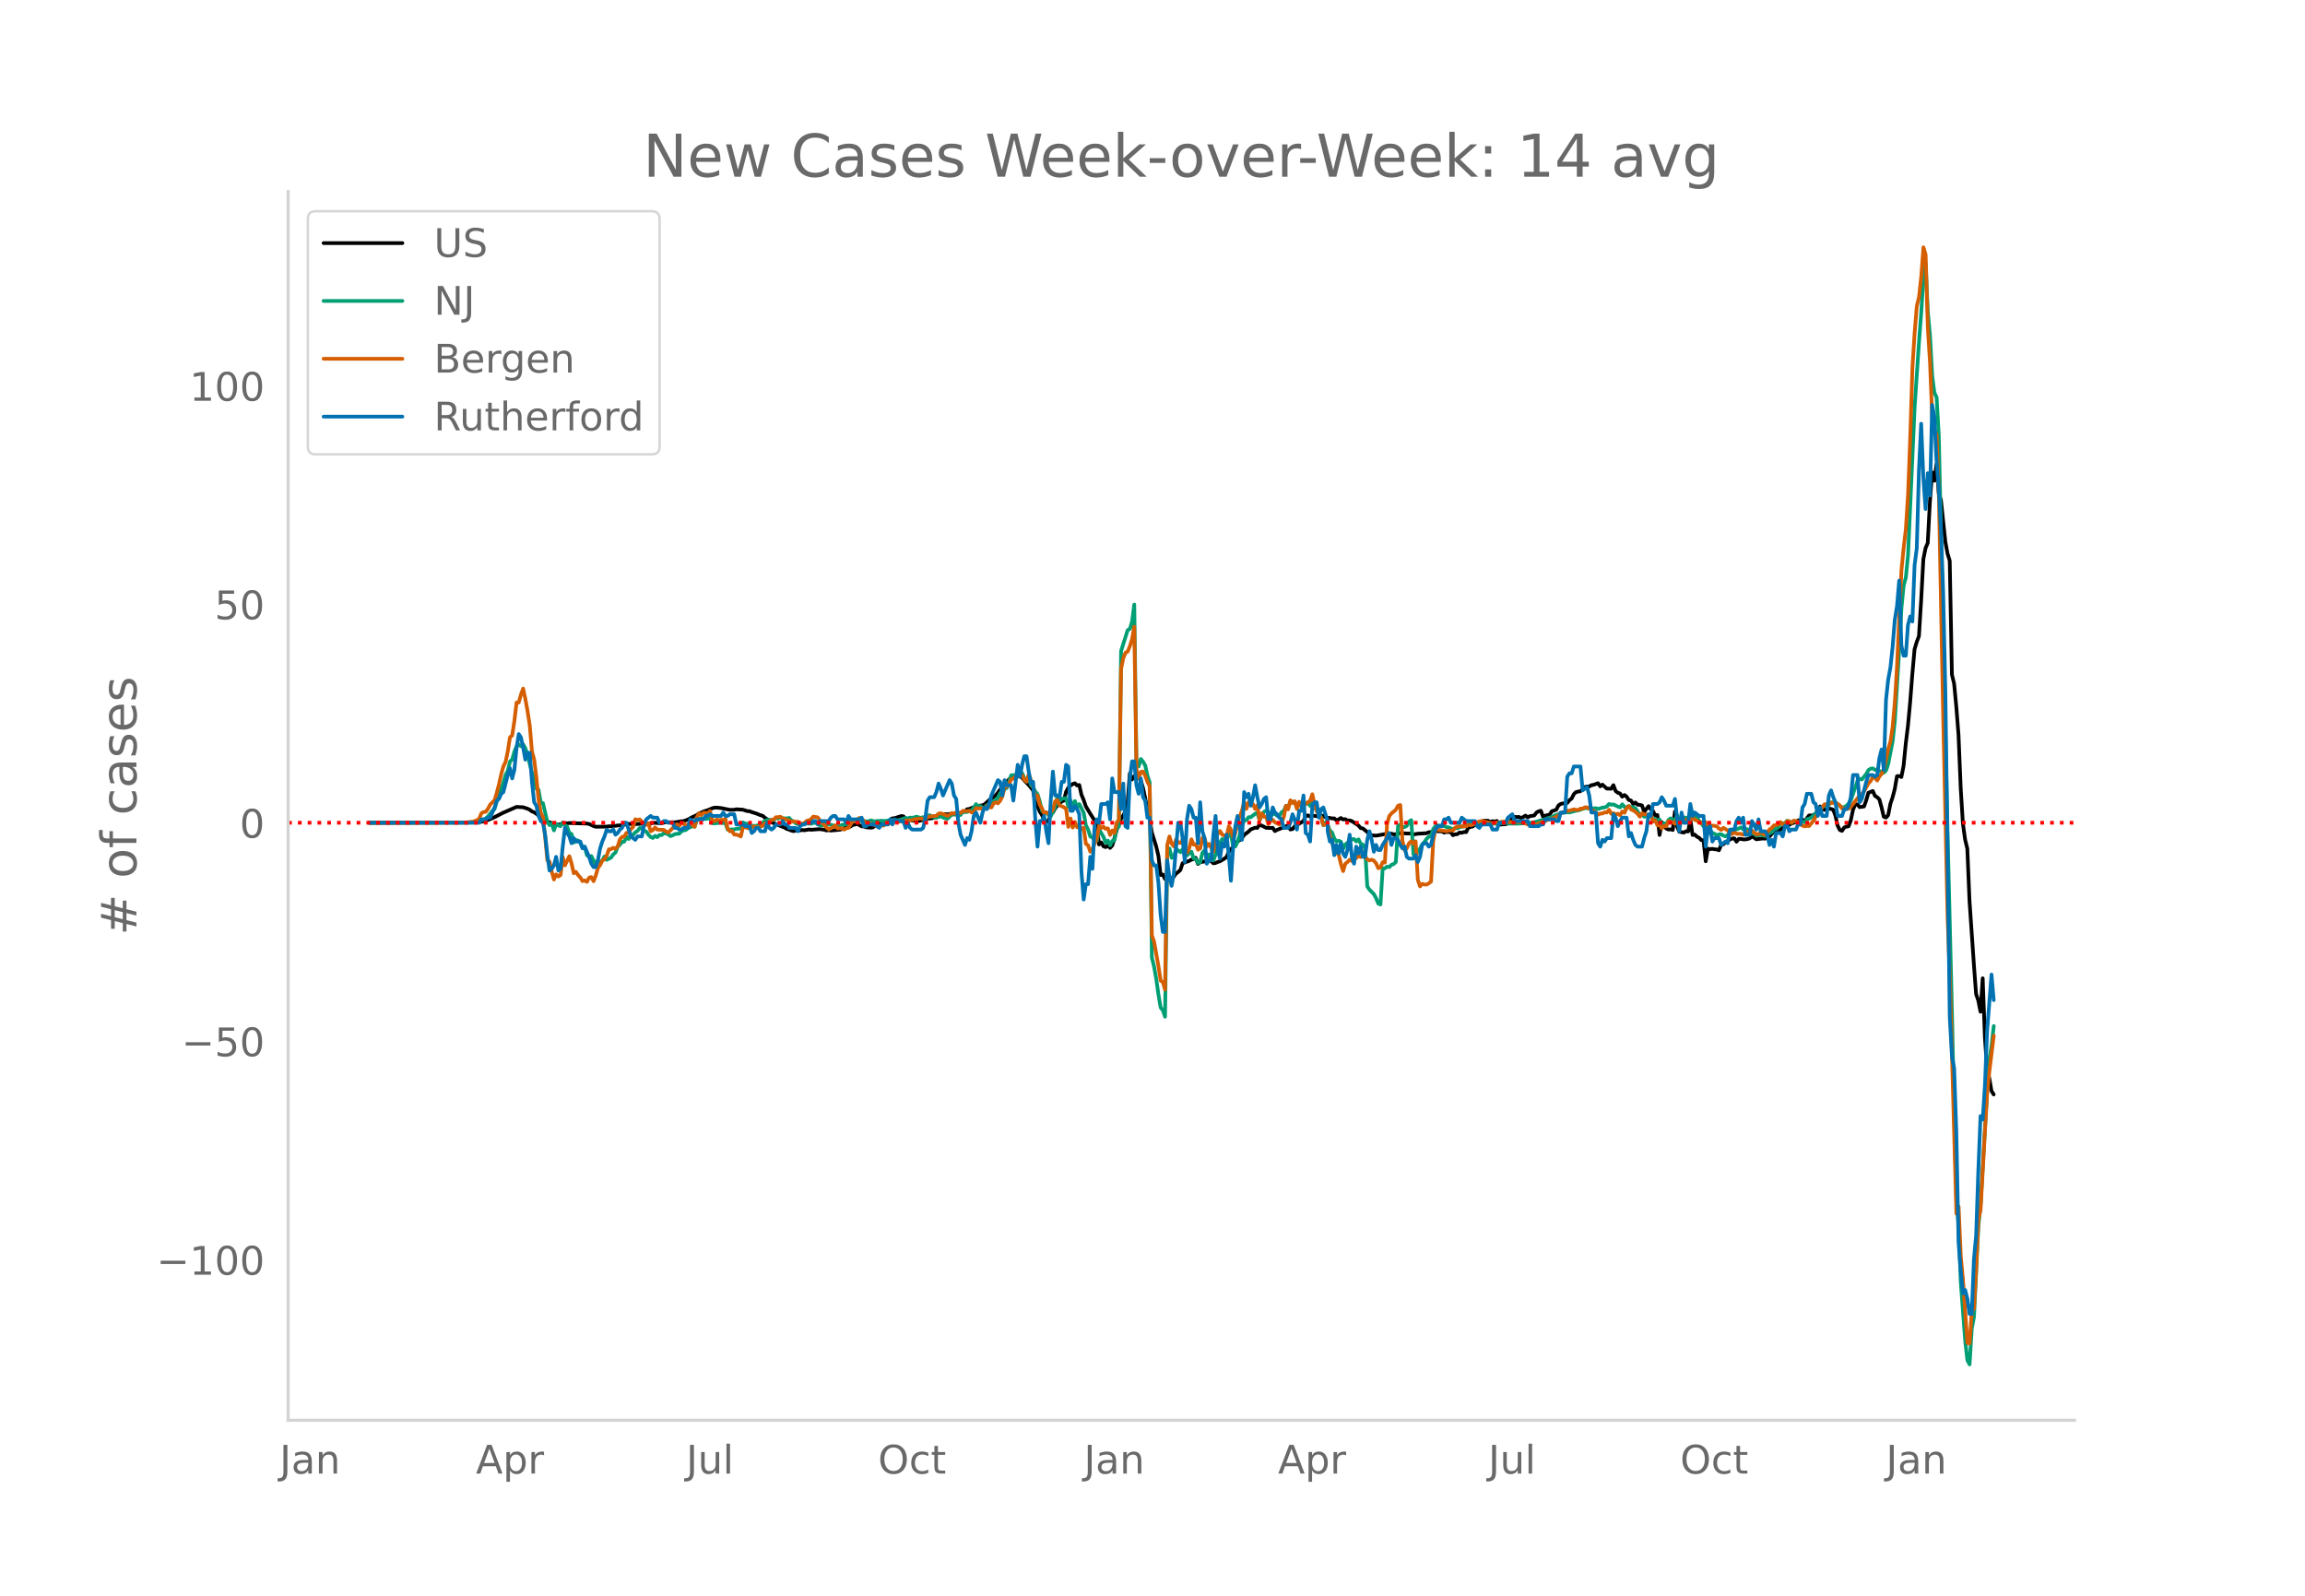 <svg height="864" viewBox="0 0 936 648" width="1248" xmlns="http://www.w3.org/2000/svg" xmlns:xlink="http://www.w3.org/1999/xlink"><defs><style>*{stroke-linecap:butt;stroke-linejoin:round}</style></defs><g id="figure_1"><path d="M0 648h936V0H0z" style="fill:#fff" id="patch_1"/><g id="axes_1"><path d="M117 576.72h725.4V77.76H117z" style="fill:none" id="patch_2"/><path clip-path="url(#pece4d42231)" d="m149.973 334.1 41.94-.116 2.678-.154 1.784-.33 1.785-.52 2.677-1.163 3.57-1.824 5.354-2.34 2.677.156 1.785.59.892.408.892.692.893.326 5.354 3.788 2.677.917.892.235.893.11.892-.158.892-.363 1.785-.032.893-.107 7.138.212.893.156 1.785.856.892.28 4.462-.058.892-.144.892.027.893-.21.892.015.892-.153.893-.026 3.57-.6 3.569.046 1.784-.164.893.054.892-.124 1.785.013.892-.255.893-.02 1.784.155.893-.004 1.784-.463.893.153 1.785-.062.892.035 2.677-.444.892-.046 1.785-.65 1.785-1.012 1.784-.772.893-.692.892-.288.893-.487 1.784-.555 1.785-.761.892-.243.893-.039 1.784.175 3.57.723 1.785-.013.892-.202 2.677.174 1.785.575.892.03.892.368 1.785.544 1.785.714.892.247.893.815 1.784 1.105.893.458.892.65.892.276.893.451 1.785.692.892.357.892.558.893.222.892.407.892.228.893-.222 1.784-.09.893-.137.892.093 1.785-.317.892.113 3.57-.258 1.784.256.893.29.892-.124.892.15 3.57-.313 1.785-.509.892-.578.892.062.893-.34.892-.618.892-.13.893-.246 1.785.975.892.055.892.306 1.785.185.892-.086.893-.604.892-.21.892-.726.893-.25.892.164 1.785-.445.892-1.135.893-.512.892-.054 2.677-.869.892.093.893 1.132 1.784.363.893.233.892.09.893-.092.892.202.892-.27.893-.038 1.784-.724.893.012.892-.115.892-.339 1.785-.325 1.785-.544.892-.483.893.154.892-.206.892.294.893-.272.892.254.892.008.893-.365.892-.848.892-.082.893-.91.892-.088.893-.418.892-.253 1.785-.293.892-.44.892-.075.893-.456 1.784-1.65 2.678-1.985.892-1.052.892-1.296.893-.662.892-1.034.892-1.317.893-1.06 1.784-1.315 1.785-.273.892.264.893.602.892 1.113 1.785 1.815 1.785 2.224.892 4.897.892 1.61.893 2.071.892 1.408.892 1.856.893.6.892.34.893-3.51.892-.315.892-1.599.893-1.166.892-.92.892-.743.893-.395.892-3.553.892-1.628.893-.863.892-.656.893-.321.892.885.892-.175.893 3.95.892 2.118.892 2.623 1.785 2.948 1.785 2.804.892 1.996.892 7.7.893-.816.892 1.55.893.342.892-.616.892.924.893-.967.892-2.92.892-3.414.893-2.085.892-2.401.892-1.371.893-1.703.892-3.61.893-11.732.892 2.42.892-1.327.893.502.892.172.892 1.074.893 3.025.892 4.141.892 4.807.893 3.394.892 5.716 1.785 5.71.892 3.798.893 7.794.892-.21.892 1.813.893-1.582.892 1.208.892.119.893-.638.892-1.312.892-.602.893-.862.892-2.721 2.677-.943.893-.508.892-.21.892-.537.893 2.484.892-.674 1.785-.34.892.113.893-.534.892.294.892.888.893-.137.892-.416.892-.258 1.785-1.059.892-.692.893-2.049 2.677-3.15.892-1.165.893-.512.892-.742.892-1.35 1.785-1.344.892-.898 1.785-.688.892.086.893-1.298.892.352 1.785.905 1.785.07.892-.085.892 1.335.893-.498 2.677-1.007.892-.423.892-.272.893 1.555.892-.153.893-1.135 3.569-2.11.892-2.062.893-.264.892.49.892-.386 2.678.297.892-.32.892.096.893.61.892.208.892.034.893.219.892-.033.892.8.893-.382.892-.564.893.573.892-.104.892.553.893-.043.892.29 2.677 1.745.892 1.064.893.156 1.784 1.437.893.946.892.4 1.785.151 1.785-.3 2.677-.495.892.094.892-.137.893.297.892-.02.893-.368.892-.086 2.677.13 1.785.023.892.384 1.785-.315 3.57-.201.892-.38 1.784-.22.893-.285 2.677.143.892.493.892-.228 1.785-.027.893 1.315.892-.372.892-.049.893-.677.892.13.892-.356.893.07.892-1.847 1.785-.46.892-.61 1.785.068.892-.18.893-1.618 1.784.04.893.51.892-.358.892.162.893-.239.892 1.49 2.677-.186 1.785-.52.892-2.081.893-.371.892.081.892-.06.893.451.892-.404.892-.565.893.705.892-.488 1.785-.277.892-1.2.893-.5.892-.227.892 2.451.893-.44 1.784-.47.893-1.341 1.784-.59.893-1.746.892-.616.893-.207 1.784-.205.893-1.112.892-.67.892-1.776.893-.878 1.784-.347.893-.745.892-.94.893-.219.892.031.892-.573.893-.126 1.784-.656.893 1.271.892-.697 1.785 1.607 1.785.067.892-1.457.892 2.367.893.708.892.295.892 1.293.893-.663.892.634.892 1.385.893.227.892 1.426.892-.629.893.878.892.07.893.239.892 2.57 1.785-2.274.892 1.279.892.643.893 1.884.892-.213.892 8.113.893-5.213 1.785 2.559.892.443.892-.078.893.25.892-7.486.892 6.12.893 2.088 1.784.33.893-.519.892.072.892-4.886.893 6.318.892-.159.893.846.892.454.892.945.893.033.892 8.552.892-5.09.893.193.892-.156.892.187.893.063.892.34.893-2.116.892-.309.892-.778 1.785-1.17.892-.374.893-.113.892 1.377.892-1.144.893.016.892.185.893.005.892-.138.892-.29.893-.79.892.508.892.671 2.677-.33.893.087.892-1.256.892.356.893-1.055.892-.798.893-.61 1.784-.234 1.785-1.47.892-.395.893-.152.892-.552 1.785-.56.892-.71.893-.088.892-.243.892.878.893-1.397.892-1.153.892.01.893-.122.892-.695.892-.965.893-1.883.892.492.893.883.892-.176.892-.324.893.145.892.335.892 2.353.893 4.082.892 1.77.892.346.893-1.361.892-.348.892-.16.893-2.401.892-4.303.893-2.078.892-.11.892 1.125 1.785-.255.892-2.48.893-3.087 1.784-.725.893 2.007.892.527.893.896.892 3.284.892 3.739.893.346.892-.985.892-4.59.893-2.623.892-3.425.892-5.178.893-.083.892.413.892-4.459.893-9.082.892-7.275.893-9.621.892-11.47.892-9.953.893-3.021.892-2.348.892-14.496.893-16.705.892-4.502.892-2.135.893-16.978.892-11.688.893 3.42.892-6.736.892 11.864.893 2.671 1.784 16.958.893 4.855.892 2.875.892 46.237.893 3.735.892 9.397.893 11.402.892 21.688.892 14.328.893 6.45.892 3.666.892 21.298 1.785 25.901.892 11.88.893 2.61.892 4.551.892-13.584.893 24.063.892 12.825.893 3.726.892 5.124.892 1.442h0" style="fill:none;stroke:#000;stroke-linecap:round;stroke-width:1.5" id="line2d_1"/><path clip-path="url(#pece4d42231)" d="m149.973 334.1 41.048-.101 1.785-.135 1.785-.34.892-.429.892-.197.893-.592.892-.789 1.785-2.257.892-.8.893-3.084 2.677-7.515.892-3.206.892-1.628.893-3.826.892-.798.893-3.162.892-2.162.892-.804.893.737.892-.752.892 1.579.893 2.727 1.784 7.216.893 1.949.892 4.525.893.45.892 5.203.892.234 1.785 7.573.892 1.337.893-.622.892 2.747.892-2.583.893.597.892.284.892-1.485.893.977.892.719.893 2.607.892.364.892 3.471.893-1.058.892.27.892.957.893 1.992.892-.45.892 3.4.893.686.892-.32 1.785 3.545.892-1.774.893.875.892-.842.892-1.62.893 1.354 1.784-.912.893-1.308.892-.742.892-2.397.893-.817.892-1.091.893-.139.892-1.976.892.935.893-1.747.892.06.892-1.02.893-.571.892-1.179.892.016.893 1.08.892.316.893 1.298.892.933.892.384.893-.845.892.53.892-.895.893.037.892-.783.892.151.893.343.892.706.893-.311.892-.505 1.785-.196.892-.94.892-.377.893-.148.892-.854.892-.272.893-.462.892.208.892-2.492.893-.652 1.785-.09.892.103.892-.074.893-.537.892 2.372.892.061 1.785-.19.892-.096.893.176.892-.156.893 2.786.892.039.892-.127.893.044.892-.282 1.785-.122.892-2.454.892.437.893.1.892.613.892.233 1.785.025.893-.31.892-.623.892-.3.893-.807.892-.363.892-.091 1.785.11.892-.77.893.108.892-.266.893.202 1.784.09.893-.216.892 1.053.892.358.893.732.892.393.892.145.893-.033.892-.456 2.677.164.893-.341 1.784.036.893 1.036.892-.072.892-.36.893-.16 1.784.283.893.281 1.785.31.892.128.892-.676 1.785-.301.892-.288.893-.895.892-.53.892.393.893.164.892-.1.893.035.892-.149.892.23.893.061.892-.434 1.785.399.892-.187.892.015.893-.105.892.111.892-.051 1.785-.301 1.785-.057.892.072.893-.051.892-.236.892-.37.893-.235.892.185.892-.342.893.136 1.785-.52.892.326.892.151.893-.26.892.309.892-.983.893-.092.892.531.892.171.893.299.892-.47.893-.185.892.538.892.352.893.181.892-.85.892-1.1.893.246.892-.413.892.703.893-.157.892-1.51.892.387.893-.094.892-.428.893-.3.892-1.02.892-1.407.893.879.892-.128.892.814.893-.252.892-.973.892-.316.893.072.892-1.233.893-.594.892-.95.892-1.847.893.026.892-1.63.892-.435 1.785-5.148 1.785-.116 1.784-.705.893-.063.892 2.174.893 1.198.892-.959.892 2.432.893.88.892 1.768.892 1.095.893 2.88.892 3.787.892.787.893-.117.892 1.063.893.528 1.784-3.631.893-3.94.892 1.411.892-.886.893-.221.892-.052.892 3.542.893-2.544.892 2.493.893-2.32.892 2.627.892-1.419 1.785 3.578.892 5.095.893 1.67.892 2.854.892.332.893 1.501.892-.174.892-4.533 1.785 2.978.893 2.371.892-.804.892 1.896.893-1.794.892-.278.892-5.081.893-.47.892-71.312 2.677-8.461.893-.508.892-2.986.892-6.893.893 64.68.892 1.045.892-3.02.893 1.11.892 1.566.892 4.173.893 2.654.892 71.107.892 3.662.893 5.099.892 6.317.893 5.258.892 1.072.892 2.625.893-65.704.892-2.607.892 3.789.893-.122.892-3.484 1.785 1.336.892-1.222.893 2.379.892.085.892-.837.893-.581.892 2.73.892.131.893 1.775.892-.397.892-3.835.893-.955.892 3.256.893-1.6.892 1.685.892.696.893-2.4.892-3.194 1.785-3.066 1.784.422.893-3.158.892 1.288.892 4.352.893.097.892-1.882.893-2.869.892-3.6.892-2.217.893-.107.892-1.19.892.003 1.785-1.4.892-.381.893 2.988.892-1.872.893-1.534.892-.46.892.435.893 1.587.892-.615.892-.11.893.77.892.052.892-1.484.893-.495.892-2.076.892.288.893-1.661.892-.355.893.428.892 1.64.892-.984.893.554.892-.68.892.063.893-.683.892 1.377.892-1.436 1.785 3.58.893.902.892 1.597.892 3.207.893-1.126.892 1.067.892 2.202.893.86.892 2.399.892 1.177.893-.245.892.357.893 2.965.892-1.795 1.785-1.442.892-.709.892-.065.893.943.892-.84.892 1.729.893.418.892 1.485.892 15.458.893 1.366 1.785 1.795.892 1.663.892 2.164.893.368.892-14.67.892.007.893-.722.892.204.892-.937.893-.286.892-.85.893-14.78.892-.387.892.969.893-.002.892-.475.892-1.698.893-.608.892 13.973.892-1.718.893.656.892-1.376.892-1.739.893-.957.892-1.272.893-.835.892-.266.892-2.846.893-1.167.892-.368.892.17.893-.022.892.144.892.45.893.114 1.785.782.892-.53.892.099 1.785-.785.892.057.893-.325.892-.524 2.677.007 1.785-.722 1.785.037.892.206 1.785.181.892.079.892-.106.893.039 2.677-.354 1.785.112.892.246.892-.072 1.785.053 5.354-.27 1.785-.368.892-.175 1.785-.53 1.785-.435.892-.406 1.785-.487.892-.52 3.57-1.356.892.004.892-.114.893.104 2.677-.71.892-.118 1.785-.638.892-.32.893.075.892-.127.892.268 1.785-.168.892.322 1.785-.552.892-.081.893-.411.892-1.005.893.324.892-.123 1.785.882.892.316.892-1.24.893 1.088.892.093.892-.48.893.399.892.028.892.508.893 1.208.892 1.782.893-.421.892.797.892-.112.893-.256.892-.456.892 2.787.893-1.028.892.445.892-.175.893 2.583.892-1.112.893.52.892-1.823.892-.67 1.785.794.892-2.016.893 1.988.892-.371.892-.81.893.265.892-.283.892.521.893-2.713.892 1.626.893.533.892 1.523.892.906.893 1.33.892.083.892 2.798.893-1.24.892.96.892.39.893.61.892-.402.893-.013.892.524.892.315.893-.633 1.784-.88.893-1.11.892-.245 1.785-.74.892.716.893-.11.892.11.892 1.257.893.391.892.234.892.706 1.785-.312.892.292.893.126.892-.668 1.785-.756.892-1.319.893-.122.892-.665.892-1.377.893-.093.892-.208.892-.926 1.785.763.892-.692 1.785.464.893-.02.892-.224.892.254.893-1.193.892-.207.892-.495 1.785-1.663.892-.43.893-1.585 1.784-1.037 1.785-.485.893-.93.892.114.892-.085 1.785 1.392.892.725.893-.269.892-.48.892-.955.893-1.371 2.677-7.834.892-.81.893.289 1.784-2.265.893-1.562.892-.558.892-.113.893.582.892.234.893.356.892.007.892.55.893-.891.892-2.677 1.785-9.227.892-8.343 1.785-28.95.892-16.631.892-9.23.893-3.349.892-8.98 2.677-60.12 1.785-26.615.892-11.694.893-14.674.892-5.558.892 19.707.893 9.713.892 16.45.893 6.78.892 1.89.892 15.618 3.57 161.4 1.784 73.275.893 40.906.892 33.067.893 12.396.892 22.778 1.785 23.625.892 7.915.892 1.705.893-14.588.892-4.626 1.785-36.934.892-8.634 2.677-46.302.893-12.533.892-5.894.892-7.873h0" style="fill:none;stroke:#009e73;stroke-linecap:round;stroke-width:1.5" id="line2d_2"/><path clip-path="url(#pece4d42231)" d="m149.973 334.1 37.479-.095 2.677-.095.892-.19h.893l1.784-.667.893-.598.892-2.19.892-.543.893-.082.892-1.264.893-1.659 1.784-1.808.893-3.018.892-3.413.892-4.065.893-3.209.892-1.808.892-4.269.893-5.738.892-.76.893-5.806.892-7.546.892-.027.893-3.25.892-2.379.892 4.256.893 4.88.892 5.928.892 10.51.893 3.277.892 7.178.893 9.137.892 5.248.892 1.713.893 8.144.892 9.449.892.571.893 4.052.892 3.167.892-2.066.893.843.892-.571.892-7.274.893 3.317 1.785-3.711.892 2.936.892 3.957.893-.503.892 1.319.892.951.893 1.441.892-.271.892.584.893-1.672.892-.272.893 1.686.892-2.216.892-3.195.893-1.129.892-1.822.892-.543.893-1.482.892-2.543.892-.081.893-.558.892.422.892-.98.893-2.854.892-1.02.893-.177.892-1.455.892.041.893-1.55.892-.884.892-3.113.893.272.892-.231 1.785 1.78.892.422.893-.625.892 3.236.892-.476.893-1.047.892.843 2.677.15.892.68.893.353 1.785-1.74.892-.966.892-.666.893.68.892-.98.892-.054.893 1.007.892-.571.892-.014.893.34.892.68.892-3.97.893-1.496.892.693.893-.978 1.784.163.893-.83.892 3.74.892.448.893-.707.892.231.892-.163.893.081.892-.448.893 3.929.892 1.101.892-.108.893 1.414.892.054.892.285.893.463.892-3.794.892.014.893.354.892.095 1.785-.735 1.785.272.892-.204.892-.367.893-.979.892-.135 1.785-1.197.892-.19.892-.966.893.014.892-.218.893.775.892.082.892.571.893.027.892.653.892-.245.893.231h.892l.892.83.893-.082.892-.326.893-.843.892-.177.892-.53.893-1.006 1.784.34.893 1.305 1.784 1.7.893 1.1.892.762 1.785-.925.892-.72.893 1.278.892-.095.892.068.893.462.892-.476.892-.258 1.785-2.815.892.204.893-.829.892-.557.893.734.892.49.892 1.019.893-.055.892.068.892.395.893.217.892.626 1.785-.476.892.095.892-.802.893.054.892-.204.893-1.183.892.123.892.245 1.785.122.892-.3 2.677-.203.893-.082.892-.353 2.677-.34.893.421.892-.285.892-.585.893-.313 1.784-.203.893-.055.892-.938.893-.109 1.784.612.893.449.892-.462.892-.707.893.285.892-.53 1.785.23.892-.842.892.054 1.785-.054.893.612.892-.136.892-1.618.893.163.892-.109.892.395.893-.408.892-.898.892.463.893.122.892-1.659.893-.408.892.395.892-1.074.893-1.754.892-3.698.892-.245.893-.965.892-2.053.892-.272.893-.843.892.176.892-.897.893.204.892 1.972.893.652.892-3.032 1.785 5.058.892 4.473.892-.925.893 3.889.892 1.305.892 2.121.893-.408.892.558.893-.68.892-1.06.892-3.345.893-.558.892 2.203 1.785.802.892.68.892 7.287.893-3.399.892 3.685.893-2.284.892 2.148.892-1.115.893 1.917.892-.557.892 6.512.893.585.892 2.596.892-1.1 1.785-4.447.892-5.085.893.966.892-.435.893.788.892-.177.892 2.679.893-1.808.892 1.02.892-4.256.893-1.02.892-61.358.892-4.365.893-2.23.892-.435.893-2.202.892-2.828.892-5.071.893 57.891.892 3.508.892-2.447.893-.15.892 1.754.892 2.474.893 1.7.892 60.584.892 2.542 1.785 10.007.893 5.873.892.53.892 3.114.893-58.721.892-3.494.892 2.91.893 1.141.892-2.814.892 1.237.893.19.892-1.332.893 3.93.892 1.305.892-1.836.893-3.562.892 2.134.892-.135.893 2.216.892-.544.892-4.256.893.218.892 3.222.893-1.006 1.784 3.127.893-4.731.892-2.624.892-1.006.893 1.481.892.354.892.53.893-4.282.892 1.468.892 3.059.893-1.727.892-4.65.893-1.985.892-2.624.892-3.399.893 2.774.892-2.706.892.925.893-.177.892 2.012.892-1.522.893 6.172.892-2.841.893 1.373.892-.095.892 3.113.893-1.319.892-.435.892 1.006.893.367.892.504.892-.911.893-2.04.892-4.677.892 1.441.893-3.657.892 1.074.893-.68.892 3.114.892-2.896.893 1.808.892-1.659.892.789.893-.843.892-.435.892-2.733.893 4.174.892 2.502.893 1.971.892.83.892 2.923.893-.041.892.204.892 4.446.893 2.474.892 2.991.892 1.373.893.68.892 3.753.893 2.923.892-2.978.892-.72.893-.952.892.558.892-1.292.893.068.892-.884.892.503.893-.57.892.393.892 1.06.893.477.892-.3.893.409.892 1.074.892 1.971.893-.34.892-2.094.892.164.893-15.717.892-3.127.892-1.143 1.785-1.468.893-1.645.892-.286.892 14.603.893 3.82.892-.884.892-2.026.893-.815.892 1.047.892-1.007.893 15.677.892 2.637.892-1.033.893.258.892.041.893-.517.892-.72.892-16.438.893-4.962.892.367 3.57.625.892-.285 1.785-.041.892-1.142.892-.408.893-.177.892.136 1.785-.122.892-.585.892.163 1.785-.503.893-.68.892-.353.892-.177.893.041.892.38 1.785.395.892.122 1.785-.312.892.095.892-.435 1.785-.04.893.19 2.677-.041.892-.068.892.122.893-.095.892.204 1.785.856.892.055.893.176.892-.271.892-.028 3.57-1.4.892-.408 1.785-.503 1.784-.707.893-.598.892-.762.893-.516.892-.095.892-.503.893-.041 1.784-.544.893.217.892.014.892-.53.893.04.892-.584.893.027.892.544.892.354 1.785 1.169.892.884.893-.408.892-.041.892-.503.893.095.892-1.101.893 1.658.892-.272.892.53.893-.326.892.64.892-1.523.893.516.892-1.971.892-.775.893 1.387.892.394.892.571.893.857.892 1.114.893-1.427.892.517.892-.028.893.68.892-.802.892 3.045.893-.489.892 1.999.892-.014.893 1.292.892-1.088.893.285.892-2.161 1.785.49.892.625.892-2.094.893 1.033h.892l.892-.49.893-.054.892-.408.892.286.893-.952.892 1.047.893.326.892.626 1.785.748.892-.735.892 2.325.893-1.047 1.784.19.893.218.892.911.893.53.892-.856 1.785 1.101.892 1.333.892.081.893-.734.892.653 1.785.027.892.34.893-.694.892-.516.892.19.893-.653.892.857.892.625.893-.027.892-.83.892.721.893.395 1.784-2.203.893-.625.892-1.034 1.785-.299.892-1.033.893.83.892-.137.892-1.06h.893l.892.707.892-.897.893.108.892.435 1.785 1.469.892.272.893-.177.892.04 1.785-2.175.892-1.631 1.785-2.529.892-1.346.893-1.128 1.784-.096.893-.557 1.784.109.893.394.892.639.892 1.237.893-.109.892.245.892-.095.893-.843 3.57-4.46.892-.611.892-1.142 1.785-3.209.892-1.02.892-1.522.893.367.892 1.006.893-1.713.892-.952.892-1.944 1.785-8.226.892-2.977.893-5.969.892-10.197.892-14.561 1.785-38.803.892-9.096.893-7.573.892-13.99.893-23.453.892-28.32.892-14.045.893-10.836.892-3.711.892-8.185.893-11.951.892 2.978.892 29.666.893 14.235.892 22.148.893 5.343.892 1.74.892 23.82 1.785 90.78 1.785 81.522.892 23.983 2.677 96.205.893-2.923.892 20.244.892 9.667 1.785 25.533.892.136.893-12.998.892-1.142.892-16.138.893-19.905.892-4.092 1.785-32.263.892-15.16.893-8.85 1.784-14.372h0" style="fill:none;stroke:#d55e00;stroke-linecap:round;stroke-width:1.5" id="line2d_3"/><path clip-path="url(#pece4d42231)" d="M149.973 334.1h44.618l.892-1.385h1.785l.892-.692h.893l1.784-4.155.893-2.77.892-.693.892-2.077.893-.692 1.784-6.925.893-2.77.892 4.155.893-3.462.892-9.002.892-5.54.893 1.385.892 4.155.892 4.847.893-2.77h.892l.892 11.772.893 8.31.892 1.384.893 4.155.892 2.077.892.693.893 4.847.892 8.31.892 6.232.893-.693.892-1.384.892-3.463.893 5.54.892-.693.892-9.002.893-7.617.892 2.078.893 1.385.892 2.77.892-2.078.893 1.385h1.784l.893 2.77.892-.693 1.785 4.155.892 2.77.893 1.385h.892l.892-2.77.893-4.847.892-2.77.892-2.077.893-2.77.892.692h.892l.893-.692.892 2.077.892-.692.893-1.385.892-.693.893-2.077h.892l1.785 5.54 1.784 1.385.893-1.385h1.784l.893-4.848.892-2.077 1.785-1.385.892.693h1.785l.892 2.077h.893l.892-.693h.892l.893.693h1.785l.892 2.077h.892l.893.693h.892l.892-.693h1.785l.892-3.462.893.692h.892l.892-.692h2.678l.892-1.385h.892l.893-.692.892.692h3.57l.892-1.385.892 1.385h.893l.892-.692h1.785l.892 4.154h2.677l.892.693h1.785l.892 2.77.893-.693.892-1.385h.893l.892 1.385h1.785l.892-3.462.892 2.077.893.693.892-.693.892-1.385h1.785l.893-1.385.892 1.385h.892l.893 1.385h2.677l.892 1.385.892-2.077.893-.693h.892l.893-.692h1.784l.893-.693h.892l.892 1.385.893-1.385h3.57l.891-1.384.893-.693h.892l.893 1.385h2.677l.892 1.385.892-2.77.893 1.385h3.57l.892-.692.892 3.462h.892l.893-.693h2.677l1.784 1.385.893-1.385h2.677l.892-2.077.893 2.077.892-2.077.892.692h2.677l.893 2.77.892-2.077.892 2.077.893.693h3.57l.892-.693.892-4.154.892-6.925.893-1.385h1.784l.893-2.077.892-3.463.893 2.078.892 2.77 2.677-6.233.892 1.385.893 4.848.892 1.384.892 9.695.893 4.847 1.784 4.155.893-2.77.892.693.893-3.463.892-6.232.892-1.385 1.785 4.155.892-4.155.893-2.077.892.692.892-2.077.893-3.462 2.677-6.233.892.693.893 5.54.892-6.233.892 2.078h1.785l.892 6.232 1.785-14.542.892 4.847.893-4.847.892-3.462h.893l.892 6.232.892 4.847.893-.692.892 15.234.892 11.08.893-10.388h.892l.892-2.077.893 6.232.892 4.848.893-17.312.892-11.772.892 9.695h.893l.892.692.892-6.232h.893l.892-6.925.892.693.893 18.004h.892l.893-2.078.892 1.385.892 2.078.893 23.543.892 11.08.892-6.232h.893l.892-11.08.892 4.847.893-18.004.892-2.077.892 1.385.893-7.617h1.785l.892-.693.892 6.925.893-16.62.892 5.54h1.785l.892 6.925.892-10.387.893 17.312.892.692.893-20.081.892-6.925h.892l.893 9.695.892 3.462.892-6.232.893 7.617.892 1.385.892 6.925h.893l.892 17.311.892 2.078h.893l.892 6.924.893 13.157.892 6.925h.892l.893-29.084.892 6.925.892 3.462.893-4.847 1.784-20.774h.893l.892 6.232.893 9.695.892-17.312.892-5.54.893 1.385.892 3.463h.892l.893 10.387.892-16.62.892 11.772.893 2.77.892 10.387.893-1.385h.892l.892-10.387.893-7.617.892 13.85.892 3.462.893-6.232.892 1.384.892-4.847.893 8.31.892 10.387.892-13.85.893-8.31.892-4.154 1.785 9.695.892-19.39.893 2.078.892-1.385.892 4.847.893-3.462.892-4.847.892 4.847.893 4.155.892-1.385.893-2.078.892-.692.892 9.002h.893l.892-4.847.892 2.077.893.693.892 1.385.892.692.893 3.462h1.784l.893-2.077.892-3.462.893 2.077.892 4.155.892-7.617h.893l.892-6.232.892 15.234.893.692.892 2.77.892-14.542.893-1.385h.892l.893 6.233.892-3.463.892-.692 1.785 5.54v4.154l.892 4.155.893-.692.892 6.232.892-4.155.893 3.462.892-4.154.893 4.154.892 1.385.892-2.77.893-6.232.892 9.002.892 2.77.893-6.925.892 2.77.892-2.77.893 4.155h.892l.892-6.924.893-3.463.892 3.463.893 4.847.892-2.77.892 2.077h.893l.892-2.077 1.785-2.77.892-2.077.892 4.847.893-2.77h.892l.893.693.892 2.077.892 1.385.893-.693.892 4.155.892.693h1.785l.892-1.385.893 2.77.892-2.078.892-4.847.893-.692h.892l.893 1.384.892-.692.892-4.155.893-2.077.892-1.385h1.785l.892-2.77h.892l.893-.692.892 2.077h3.57l.892-2.077 1.785 1.384h3.57l.892 2.078.892.692.892-1.385h3.57l.892 2.078h1.785l.892-2.77h2.677l.893-2.077 1.784-1.385.893 2.77h5.354l.892 2.077h3.57l.892-.693h.892l.893-2.077h3.57l.891.692h.893l.892-3.462h1.785l.892-14.542.893-1.385h.892l.892-2.77h2.677l.893 9.695 1.785-1.385.892 3.463.892 6.924h1.785l.892 12.465.893 1.384.892-2.77.892.693.893-1.385h1.785l.892-9.694.892 1.385.893 3.462.892-2.078.892-1.384h1.785l.892 7.617.893-1.385.892 2.77.892 2.077.893.692h1.785l.892-3.462.892-2.77.893-6.924.892.692.892-4.847h1.785l.892-.693.893-2.077.892 1.385.893 2.077h2.677l.892-2.77.892 8.31.893 4.847.892-7.617.892 4.155h1.785l.892-7.617.893 4.847.892-1.385 1.785 1.385h1.785l.892 12.464.892-7.617.893-.692.892 6.232.892-1.385h1.785l.893 2.77 1.784-1.385.893.693.892-5.54h1.785l.892-3.463.892-1.384.893 2.077.892-2.077.893 6.924h1.784l.893-5.54.892 1.385.892 2.078.893-4.155.892 4.847h1.785l.892 1.385.892 4.155.893-2.077.892 2.77.893-5.54h1.784l.893 1.385.892-4.155.892-.693.893 2.77.892-.692h1.785l.892-2.078h.893l.892-6.924.892-1.385.893-4.155h1.784l.893 3.462.892.693.892 4.847.893-3.462.892 3.462h1.785l.892-8.31.893-2.077.892 2.77.892 2.077.893 5.54h1.784l.893-2.77h.892l.892-1.385.893-3.462.892-9.002h1.785l.892 11.08.893-1.386 1.784-6.924.893-2.77h1.784l.893.692.892-.692.893-6.925.892-3.462.892 8.31.893-28.391.892-8.31.892-4.847.893-8.31.892-11.08.892-5.539.893-10.387.892 26.314.892 4.154h.893l.892-12.464.893-3.462.892 2.077.892-22.851.893-6.925.892-31.853.892-18.697.893 22.16.892 12.464.892-14.542.893 9.002.892-36.7.893 4.847.892 18.004.892 11.079.893 16.62.892 25.62.892 40.163 1.785 132.26.892 15.928.893 4.847.892 26.313.893 44.318.892 11.772.892 9.002.893-1.385.892 3.462.892 6.233h.893l.892-22.16.892-9.694.893-26.313.892-22.16.892 1.386.893-13.85.892-22.158 1.785-22.852.892 10.387h0" style="fill:none;stroke:#0072b2;stroke-linecap:round;stroke-width:1.5" id="line2d_4"/><path clip-path="url(#pece4d42231)" d="M117 334.1h725.4" style="fill:none;stroke:red;stroke-dasharray:1.5,2.475;stroke-dashoffset:0;stroke-width:1.5" id="line2d_5"/><path d="M117 576.72V77.76" style="fill:none;stroke:#d3d3d3;stroke-linecap:square;stroke-linejoin:miter;stroke-width:1.25" id="patch_3"/><path d="M117 576.72h725.4" style="fill:none;stroke:#d3d3d3;stroke-linecap:square;stroke-linejoin:miter;stroke-width:1.25" id="patch_4"/><g id="matplotlib.axis_1"><g id="xtick_1"><g style="fill:#696969" transform="matrix(.16 0 0 -.16 113.546 598.378)" id="text_1"><defs><path d="M9.813 72.906h9.859V5.078q0-13.187-5-19.14-5-5.954-16.094-5.954h-3.75v8.297h3.078q6.531 0 9.219 3.672Q9.813-4.39 9.813 5.078z" id="DejaVuSans-74"/><path d="M34.281 27.484q-10.89 0-15.093-2.484-4.204-2.484-4.204-8.5 0-4.781 3.157-7.594 3.156-2.797 8.562-2.797 7.485 0 12 5.297 4.516 5.297 4.516 14.078v2zm17.922 3.72V0H43.22v8.297Q40.14 3.328 35.547.953q-4.594-2.375-11.234-2.375-8.391 0-13.36 4.719Q6 8.016 6 15.922q0 9.219 6.172 13.906 6.187 4.688 18.437 4.688h12.61v.89q0 6.203-4.078 9.594-4.078 3.39-11.453 3.39-4.688 0-9.141-1.124-4.438-1.125-8.531-3.375v8.312q4.921 1.906 9.562 2.844 4.64.953 9.031.953 11.875 0 17.735-6.156 5.86-6.14 5.86-18.64z" id="DejaVuSans-97"/><path d="M54.89 33.016V0h-8.984v32.719q0 7.765-3.031 11.61-3.031 3.858-9.078 3.858-7.281 0-11.484-4.64-4.204-4.625-4.204-12.64V0H9.08v54.688h9.03v-8.5q3.235 4.937 7.594 7.374Q30.078 56 35.797 56q9.422 0 14.25-5.828 4.844-5.828 4.844-17.156z" id="DejaVuSans-110"/></defs><use xlink:href="#DejaVuSans-74"/><use x="29.492" xlink:href="#DejaVuSans-97"/><use x="90.771" xlink:href="#DejaVuSans-110"/></g></g><g id="xtick_2"><g style="fill:#696969" transform="matrix(.16 0 0 -.16 193.244 598.378)" id="text_2"><defs><path d="M34.188 63.188 20.797 26.906h26.812zm-5.579 9.718h11.188L67.578 0h-10.25l-6.64 18.703h-32.86L11.188 0H.78z" id="DejaVuSans-65"/><path d="M18.11 8.203v-29H9.077v75.484h9.031v-8.296q2.844 4.875 7.157 7.234Q29.594 56 35.594 56q9.968 0 16.187-7.906 6.235-7.907 6.235-20.797T51.78 6.484q-6.218-7.906-16.187-7.906-6 0-10.328 2.375-4.313 2.375-7.157 7.25zm30.578 19.094q0 9.906-4.079 15.547-4.078 5.64-11.203 5.64-7.14 0-11.218-5.64-4.079-5.64-4.079-15.547 0-9.906 4.078-15.547 4.079-5.64 11.22-5.64 7.124 0 11.202 5.64t4.078 15.547z" id="DejaVuSans-112"/><path d="M41.11 46.297q-1.516.875-3.297 1.281Q36.03 48 33.89 48q-7.625 0-11.703-4.953-4.079-4.953-4.079-14.234V0H9.08v54.688h9.03v-8.5q2.844 4.984 7.375 7.39Q30.031 56 36.531 56q.922 0 2.047-.125 1.125-.11 2.484-.36z" id="DejaVuSans-114"/></defs><use xlink:href="#DejaVuSans-65"/><use x="68.408" xlink:href="#DejaVuSans-112"/><use x="131.885" xlink:href="#DejaVuSans-114"/></g></g><g id="xtick_3"><g style="fill:#696969" transform="matrix(.16 0 0 -.16 278.636 598.378)" id="text_3"><defs><path d="M8.5 21.578v33.11h8.984V21.922q0-7.766 3.016-11.656 3.031-3.875 9.094-3.875 7.265 0 11.484 4.64 4.234 4.64 4.234 12.656v31h8.985V0h-8.984v8.406Q42.047 3.422 37.718 1q-4.313-2.422-10.032-2.422-9.421 0-14.312 5.86Q8.5 10.296 8.5 21.578zM31.11 56z" id="DejaVuSans-117"/><path d="M9.422 75.984h8.984V0H9.422z" id="DejaVuSans-108"/></defs><use xlink:href="#DejaVuSans-74"/><use x="29.492" xlink:href="#DejaVuSans-117"/><use x="92.871" xlink:href="#DejaVuSans-108"/></g></g><g id="xtick_4"><g style="fill:#696969" transform="matrix(.16 0 0 -.16 356.553 598.378)" id="text_4"><defs><path d="M39.406 66.219q-10.75 0-17.078-8.016-6.312-8-6.312-21.828 0-13.766 6.312-21.781 6.328-8 17.078-8 10.735 0 17.016 8 6.281 8.015 6.281 21.781 0 13.828-6.281 21.828-6.281 8.016-17.016 8.016zm0 8q15.328 0 24.5-10.281 9.188-10.282 9.188-27.563 0-17.234-9.188-27.516-9.172-10.28-24.5-10.28-15.375 0-24.593 10.25-9.204 10.265-9.204 27.546t9.204 27.563q9.218 10.28 24.593 10.28z" id="DejaVuSans-79"/><path d="M48.781 52.594v-8.407q-3.812 2.11-7.64 3.157-3.828 1.047-7.735 1.047-8.75 0-13.593-5.547-4.829-5.532-4.829-15.547 0-10.016 4.829-15.563 4.843-5.53 13.593-5.53 3.907 0 7.735 1.046 3.828 1.047 7.64 3.156V2.094Q45.016.344 40.984-.531q-4.015-.89-8.562-.89-12.36 0-19.64 7.765-7.266 7.765-7.266 20.953 0 13.375 7.343 21.031Q20.22 56 33.016 56q4.14 0 8.093-.86 3.953-.843 7.672-2.546z" id="DejaVuSans-99"/><path d="M18.313 70.219V54.688h18.5v-6.985h-18.5V18.016q0-6.688 1.828-8.594 1.828-1.906 7.453-1.906h9.218V0h-9.218q-10.407 0-14.36 3.875-3.953 3.89-3.953 14.14v29.688H2.687v6.984h6.594V70.22z" id="DejaVuSans-116"/></defs><use xlink:href="#DejaVuSans-79"/><use x="78.711" xlink:href="#DejaVuSans-99"/><use x="133.691" xlink:href="#DejaVuSans-116"/></g></g><g id="xtick_5"><g style="fill:#696969" transform="matrix(.16 0 0 -.16 440.15 598.378)" id="text_5"><use xlink:href="#DejaVuSans-74"/><use x="29.492" xlink:href="#DejaVuSans-97"/><use x="90.771" xlink:href="#DejaVuSans-110"/></g></g><g id="xtick_6"><g style="fill:#696969" transform="matrix(.16 0 0 -.16 518.955 598.378)" id="text_6"><use xlink:href="#DejaVuSans-65"/><use x="68.408" xlink:href="#DejaVuSans-112"/><use x="131.885" xlink:href="#DejaVuSans-114"/></g></g><g id="xtick_7"><g style="fill:#696969" transform="matrix(.16 0 0 -.16 604.348 598.378)" id="text_7"><use xlink:href="#DejaVuSans-74"/><use x="29.492" xlink:href="#DejaVuSans-117"/><use x="92.871" xlink:href="#DejaVuSans-108"/></g></g><g id="xtick_8"><g style="fill:#696969" transform="matrix(.16 0 0 -.16 682.265 598.378)" id="text_8"><use xlink:href="#DejaVuSans-79"/><use x="78.711" xlink:href="#DejaVuSans-99"/><use x="133.691" xlink:href="#DejaVuSans-116"/></g></g><g id="xtick_9"><g style="fill:#696969" transform="matrix(.16 0 0 -.16 765.862 598.378)" id="text_9"><use xlink:href="#DejaVuSans-74"/><use x="29.492" xlink:href="#DejaVuSans-97"/><use x="90.771" xlink:href="#DejaVuSans-110"/></g></g></g><g id="matplotlib.axis_2"><g id="ytick_1"><g style="fill:#696969" transform="matrix(.16 0 0 -.16 63.553 517.617)" id="text_10"><defs><path d="M10.594 35.5h62.593v-8.297H10.594z" id="DejaVuSans-8722"/><path d="M12.406 8.297h16.11v55.625l-17.532-3.516v8.985l17.438 3.515h9.86V8.296H54.39V0H12.406z" id="DejaVuSans-49"/><path d="M31.781 66.406q-7.61 0-11.453-7.5Q16.5 51.422 16.5 36.375q0-14.984 3.828-22.484 3.844-7.5 11.453-7.5 7.672 0 11.5 7.5 3.844 7.5 3.844 22.484 0 15.047-3.844 22.531-3.828 7.5-11.5 7.5zm0 7.813q12.266 0 18.735-9.703 6.468-9.688 6.468-28.141 0-18.406-6.468-28.11-6.47-9.687-18.735-9.687-12.25 0-18.718 9.688-6.47 9.703-6.47 28.109 0 18.453 6.47 28.14Q19.53 74.22 31.78 74.22z" id="DejaVuSans-48"/></defs><use xlink:href="#DejaVuSans-8722"/><use x="83.789" xlink:href="#DejaVuSans-49"/><use x="147.412" xlink:href="#DejaVuSans-48"/><use x="211.035" xlink:href="#DejaVuSans-48"/></g></g><g id="ytick_2"><g style="fill:#696969" transform="matrix(.16 0 0 -.16 73.733 428.898)" id="text_11"><defs><path d="M10.797 72.906h38.719v-8.312H19.828v-17.86q2.14.735 4.281 1.094 2.157.36 4.313.36 12.203 0 19.328-6.688 7.14-6.688 7.14-18.11 0-11.765-7.328-18.296-7.328-6.516-20.656-6.516-4.593 0-9.36.781-4.75.782-9.827 2.344v9.922q4.39-2.39 9.078-3.563 4.687-1.171 9.906-1.171 8.453 0 13.375 4.437 4.938 4.438 4.938 12.063 0 7.609-4.938 12.047-4.922 4.453-13.375 4.453-3.953 0-7.89-.875-3.922-.875-8.016-2.735z" id="DejaVuSans-53"/></defs><use xlink:href="#DejaVuSans-8722"/><use x="83.789" xlink:href="#DejaVuSans-53"/><use x="147.412" xlink:href="#DejaVuSans-48"/></g></g><g id="ytick_3"><use xlink:href="#DejaVuSans-48" style="fill:#696969" transform="matrix(.16 0 0 -.16 97.32 340.179)" id="text_12"/></g><g id="ytick_4"><g style="fill:#696969" transform="matrix(.16 0 0 -.16 87.14 251.46)" id="text_13"><use xlink:href="#DejaVuSans-53"/><use x="63.623" xlink:href="#DejaVuSans-48"/></g></g><g id="ytick_5"><g style="fill:#696969" transform="matrix(.16 0 0 -.16 76.96 162.74)" id="text_14"><use xlink:href="#DejaVuSans-49"/><use x="63.623" xlink:href="#DejaVuSans-48"/><use x="127.246" xlink:href="#DejaVuSans-48"/></g></g><g style="fill:#696969" transform="matrix(0 -.2 -.2 0 55.393 379.813)" id="text_15"><defs><path d="M51.125 44H36.922l-4.11-16.313h14.313zm-7.328 27.781-5.078-20.265h14.265L58.11 71.78h7.813L60.89 51.516h15.234V44h-17.14l-4-16.313h15.53V20.22H53.079L48 0h-7.813l5.032 20.219H30.906L25.875 0h-7.86l5.079 20.219H7.719v7.468h17.187L29 44H13.281v7.516h17.625l4.985 20.265z" id="DejaVuSans-35"/><path d="M30.61 48.39q-7.22 0-11.422-5.64-4.204-5.64-4.204-15.453 0-9.813 4.172-15.453 4.188-5.64 11.453-5.64 7.188 0 11.375 5.655 4.203 5.672 4.203 15.438 0 9.719-4.203 15.406-4.187 5.688-11.375 5.688zm0 7.61q11.718 0 18.406-7.625 6.703-7.61 6.703-21.078 0-13.422-6.703-21.078-6.688-7.64-18.407-7.64-11.765 0-18.437 7.64-6.656 7.656-6.656 21.078 0 13.469 6.656 21.078Q18.844 56 30.609 56z" id="DejaVuSans-111"/><path d="M37.11 75.984V68.5h-8.594q-4.828 0-6.72-1.953-1.874-1.953-1.874-7.031v-4.828h14.797v-6.985H19.922V0H10.89v47.703H2.297v6.984h8.594V58.5q0 9.125 4.25 13.297 4.25 4.187 13.468 4.187z" id="DejaVuSans-102"/><path d="M44.281 53.078v-8.5q-3.797 1.953-7.906 2.922-4.094.984-8.5.984-6.688 0-10.031-2.047-3.344-2.046-3.344-6.156 0-3.125 2.39-4.906 2.391-1.781 9.626-3.39l3.078-.688q9.562-2.047 13.593-5.781 4.032-3.735 4.032-10.422 0-7.625-6.032-12.078-6.03-4.438-16.578-4.438-4.39 0-9.156.86Q10.688.296 5.422 2v9.281q4.984-2.594 9.812-3.89 4.829-1.282 9.579-1.282 6.343 0 9.75 2.172 3.421 2.172 3.421 6.125 0 3.656-2.468 5.61-2.453 1.953-10.813 3.765l-3.125.735q-8.344 1.75-12.062 5.39-3.704 3.64-3.704 9.985 0 7.718 5.47 11.906Q16.75 56 26.811 56q4.97 0 9.36-.734 4.406-.72 8.11-2.188z" id="DejaVuSans-115"/><path d="M56.203 29.594v-4.39H14.891q.593-9.282 5.593-14.142 5-4.859 13.938-4.859 5.172 0 10.031 1.266 4.86 1.265 9.656 3.812v-8.5Q49.266.734 44.187-.344 39.11-1.422 33.892-1.422q-13.094 0-20.735 7.61-7.64 7.625-7.64 20.625 0 13.421 7.25 21.296Q20.016 56 32.328 56q11.031 0 17.453-7.11 6.422-7.093 6.422-19.296zm-8.984 2.64q-.094 7.36-4.125 11.75-4.032 4.407-10.672 4.407-7.516 0-12.031-4.25-4.516-4.25-5.203-11.97z" id="DejaVuSans-101"/></defs><use xlink:href="#DejaVuSans-35"/><use x="83.789" xlink:href="#DejaVuSans-32"/><use x="115.576" xlink:href="#DejaVuSans-111"/><use x="176.758" xlink:href="#DejaVuSans-102"/><use x="211.963" xlink:href="#DejaVuSans-32"/><use x="243.75" xlink:href="#DejaVuSans-99"/><use x="298.73" xlink:href="#DejaVuSans-97"/><use x="360.01" xlink:href="#DejaVuSans-115"/><use x="412.109" xlink:href="#DejaVuSans-101"/><use x="473.633" xlink:href="#DejaVuSans-115"/></g></g><g style="fill:#696969" transform="matrix(.24 0 0 -.24 261.11 71.76)" id="text_16"><defs><path d="M9.813 72.906h13.28l32.329-60.984v60.984h9.562V0h-13.28L19.39 60.984V0H9.813z" id="DejaVuSans-78"/><path d="M4.203 54.688h8.985l11.234-42.672 11.172 42.672h10.593l11.235-42.672 11.187 42.672h8.985L63.28 0H52.688L40.922 44.828 29.109 0H18.5z" id="DejaVuSans-119"/><path d="M64.406 67.281v-10.39q-4.984 4.64-10.625 6.922-5.64 2.296-11.984 2.296-12.5 0-19.14-7.64-6.641-7.64-6.641-22.094 0-14.406 6.64-22.047 6.64-7.64 19.14-7.64 6.345 0 11.985 2.296 5.64 2.297 10.625 6.938V5.609Q59.234 2.094 53.437.33q-5.78-1.75-12.218-1.75-16.563 0-26.094 10.124-9.516 10.14-9.516 27.672 0 17.578 9.516 27.703 9.531 10.14 26.094 10.14 6.531 0 12.312-1.734 5.797-1.734 10.875-5.203z" id="DejaVuSans-67"/><path d="M3.328 72.906h9.953L28.61 11.281l15.282 61.625h11.093l15.328-61.625 15.282 61.625h10.015L77.297 0H64.89L49.516 63.281 33.984 0H21.578z" id="DejaVuSans-87"/><path d="M9.078 75.984h9.031V31.11l26.813 23.578H56.39l-29-25.578L57.625 0H45.906L18.11 26.703V0H9.08z" id="DejaVuSans-107"/><path d="M4.89 31.39h26.313v-8H4.891z" id="DejaVuSans-45"/><path d="M2.984 54.688H12.5L29.594 8.797l17.093 45.89h9.516L35.687 0H23.485z" id="DejaVuSans-118"/><path d="M11.719 12.406h10.297V0H11.719zm0 39.297h10.297v-12.39H11.719z" id="DejaVuSans-58"/><path d="M37.797 64.313 12.89 25.39h24.906zm-2.594 8.593H47.61V25.391h10.407v-8.203H47.609V0h-9.812v17.188H4.89v9.515z" id="DejaVuSans-52"/><path d="M45.406 27.984q0 9.766-4.031 15.125-4.016 5.375-11.297 5.375-7.219 0-11.25-5.375-4.031-5.359-4.031-15.125 0-9.718 4.031-15.093t11.25-5.375q7.281 0 11.297 5.375 4.031 5.375 4.031 15.093zm8.985-21.203q0-13.953-6.203-20.765Q42-20.797 29.203-20.797q-4.734 0-8.937.703-4.203.703-8.157 2.172v8.735q3.954-2.141 7.813-3.157 3.86-1.031 7.86-1.031 8.843 0 13.234 4.61 4.39 4.609 4.39 13.937v4.453q-2.781-4.844-7.125-7.234Q33.938 0 27.875 0 17.828 0 11.672 7.656q-6.156 7.672-6.156 20.328 0 12.688 6.156 20.344Q17.828 56 27.875 56q6.063 0 10.406-2.39 4.344-2.391 7.125-7.22v8.297h8.985z" id="DejaVuSans-103"/></defs><use xlink:href="#DejaVuSans-78"/><use x="74.805" xlink:href="#DejaVuSans-101"/><use x="136.328" xlink:href="#DejaVuSans-119"/><use x="218.115" xlink:href="#DejaVuSans-32"/><use x="249.902" xlink:href="#DejaVuSans-67"/><use x="319.727" xlink:href="#DejaVuSans-97"/><use x="381.006" xlink:href="#DejaVuSans-115"/><use x="433.105" xlink:href="#DejaVuSans-101"/><use x="494.629" xlink:href="#DejaVuSans-115"/><use x="546.729" xlink:href="#DejaVuSans-32"/><use x="578.516" xlink:href="#DejaVuSans-87"/><use x="671.518" xlink:href="#DejaVuSans-101"/><use x="733.041" xlink:href="#DejaVuSans-101"/><use x="794.564" xlink:href="#DejaVuSans-107"/><use x="852.475" xlink:href="#DejaVuSans-45"/><use x="890.434" xlink:href="#DejaVuSans-111"/><use x="951.615" xlink:href="#DejaVuSans-118"/><use x="1010.795" xlink:href="#DejaVuSans-101"/><use x="1072.318" xlink:href="#DejaVuSans-114"/><use x="1107.057" xlink:href="#DejaVuSans-45"/><use x="1139.141" xlink:href="#DejaVuSans-87"/><use x="1232.143" xlink:href="#DejaVuSans-101"/><use x="1293.666" xlink:href="#DejaVuSans-101"/><use x="1355.189" xlink:href="#DejaVuSans-107"/><use x="1413.1" xlink:href="#DejaVuSans-58"/><use x="1446.791" xlink:href="#DejaVuSans-32"/><use x="1478.578" xlink:href="#DejaVuSans-49"/><use x="1542.201" xlink:href="#DejaVuSans-52"/><use x="1605.824" xlink:href="#DejaVuSans-32"/><use x="1637.611" xlink:href="#DejaVuSans-97"/><use x="1698.891" xlink:href="#DejaVuSans-118"/><use x="1758.07" xlink:href="#DejaVuSans-103"/></g><g id="legend_1"><path d="M128.2 184.5h136.45q3.2 0 3.2-3.2V88.96q0-3.2-3.2-3.2H128.2q-3.2 0-3.2 3.2v92.34q0 3.2 3.2 3.2z" style="fill:none;opacity:.8;stroke:#ccc;stroke-linejoin:miter" id="patch_5"/><path d="M131.4 98.718h32" style="fill:none;stroke:#000;stroke-linecap:round;stroke-width:1.5" id="line2d_6"/><g style="fill:#696969" transform="matrix(.16 0 0 -.16 176.2 104.317)" id="text_17"><defs><path d="M8.688 72.906h9.921V28.61q0-11.718 4.235-16.875 4.25-5.14 13.781-5.14 9.469 0 13.719 5.14 4.25 5.157 4.25 16.875v44.297H64.5V27.391q0-14.25-7.063-21.532-7.046-7.28-20.812-7.28-13.828 0-20.89 7.28-7.047 7.282-7.047 21.532z" id="DejaVuSans-85"/><path d="M53.516 70.516V60.89q-5.61 2.687-10.594 4-4.984 1.328-9.625 1.328-8.047 0-12.422-3.125t-4.375-8.89q0-4.845 2.906-7.313 2.907-2.453 11.016-3.97l5.953-1.218q11.031-2.11 16.281-7.406 5.25-5.297 5.25-14.172 0-10.61-7.11-16.078-7.093-5.469-20.812-5.469-5.172 0-11.015 1.172Q13.14.922 6.89 3.219v10.156q6-3.36 11.765-5.078 5.766-1.703 11.328-1.703 8.438 0 13.032 3.312 4.593 3.328 4.593 9.485 0 5.359-3.297 8.39-3.296 3.032-10.812 4.547L27.484 33.5q-11.03 2.188-15.968 6.875-4.922 4.688-4.922 13.047 0 9.672 6.812 15.234 6.813 5.563 18.766 5.563 5.14 0 10.453-.938 5.328-.922 10.89-2.765z" id="DejaVuSans-83"/></defs><use xlink:href="#DejaVuSans-85"/><use x="73.193" xlink:href="#DejaVuSans-83"/></g><path d="M131.4 122.203h32" style="fill:none;stroke:#009e73;stroke-linecap:round;stroke-width:1.5" id="line2d_8"/><g style="fill:#696969" transform="matrix(.16 0 0 -.16 176.2 127.802)" id="text_18"><use xlink:href="#DejaVuSans-78"/><use x="74.805" xlink:href="#DejaVuSans-74"/></g><path d="M131.4 145.688h32" style="fill:none;stroke:#d55e00;stroke-linecap:round;stroke-width:1.5" id="line2d_10"/><g style="fill:#696969" transform="matrix(.16 0 0 -.16 176.2 151.287)" id="text_19"><defs><path d="M19.672 34.813V8.108H35.5q7.953 0 11.781 3.297 3.844 3.297 3.844 10.078 0 6.844-3.844 10.078-3.828 3.25-11.781 3.25zm0 29.984V42.828h14.61q7.218 0 10.75 2.703 3.546 2.719 3.546 8.282 0 5.515-3.547 8.25-3.531 2.734-10.75 2.734zm-9.86 8.11h25.204q11.28 0 17.375-4.688Q58.5 63.53 58.5 54.89q0-6.703-3.125-10.657-3.125-3.953-9.188-4.922 7.282-1.562 11.313-6.53 4.031-4.954 4.031-12.376 0-9.765-6.64-15.093Q48.25 0 35.984 0H9.812z" id="DejaVuSans-66"/></defs><use xlink:href="#DejaVuSans-66"/><use x="68.604" xlink:href="#DejaVuSans-101"/><use x="130.127" xlink:href="#DejaVuSans-114"/><use x="169.49" xlink:href="#DejaVuSans-103"/><use x="232.967" xlink:href="#DejaVuSans-101"/><use x="294.49" xlink:href="#DejaVuSans-110"/></g><path d="M131.4 169.173h32" style="fill:none;stroke:#0072b2;stroke-linecap:round;stroke-width:1.5" id="line2d_12"/><g style="fill:#696969" transform="matrix(.16 0 0 -.16 176.2 174.773)" id="text_20"><defs><path d="M44.39 34.188q3.172-1.079 6.172-4.594 3-3.516 6.032-9.672L66.609 0H56l-9.313 18.703q-3.624 7.328-7.015 9.719-3.39 2.39-9.25 2.39h-10.75V0h-9.86v72.906h22.266q12.5 0 18.656-5.234 6.157-5.219 6.157-15.766 0-6.89-3.203-11.437-3.204-4.532-9.297-6.282zM19.673 64.797V38.922h12.406q7.125 0 10.766 3.297 3.64 3.297 3.64 9.687 0 6.39-3.64 9.64-3.64 3.25-10.766 3.25z" id="DejaVuSans-82"/><path d="M54.89 33.016V0h-8.984v32.719q0 7.765-3.031 11.61-3.031 3.858-9.078 3.858-7.281 0-11.484-4.64-4.204-4.625-4.204-12.64V0H9.08v75.984h9.03V46.188q3.235 4.937 7.594 7.374Q30.078 56 35.797 56q9.422 0 14.25-5.828 4.844-5.828 4.844-17.156z" id="DejaVuSans-104"/><path d="M45.406 46.39v29.594h8.985V0h-8.985v8.203Q42.578 3.328 38.25.953q-4.313-2.375-10.375-2.375-9.906 0-16.14 7.906-6.22 7.922-6.22 20.813 0 12.89 6.22 20.797Q17.968 56 27.874 56q6.063 0 10.375-2.375 4.328-2.36 7.156-7.234zm-30.61-19.093q0-9.906 4.079-15.547 4.078-5.64 11.203-5.64 7.125 0 11.219 5.64 4.11 5.64 4.11 15.547 0 9.906-4.11 15.547-4.094 5.64-11.219 5.64-7.125 0-11.203-5.64-4.078-5.64-4.078-15.547z" id="DejaVuSans-100"/></defs><use xlink:href="#DejaVuSans-82"/><use x="64.982" xlink:href="#DejaVuSans-117"/><use x="128.361" xlink:href="#DejaVuSans-116"/><use x="167.57" xlink:href="#DejaVuSans-104"/><use x="230.949" xlink:href="#DejaVuSans-101"/><use x="292.473" xlink:href="#DejaVuSans-114"/><use x="333.586" xlink:href="#DejaVuSans-102"/><use x="368.791" xlink:href="#DejaVuSans-111"/><use x="429.973" xlink:href="#DejaVuSans-114"/><use x="469.336" xlink:href="#DejaVuSans-100"/></g></g></g></g><defs><clipPath id="pece4d42231"><path d="M117 77.76h725.4v498.96H117z"/></clipPath></defs></svg>